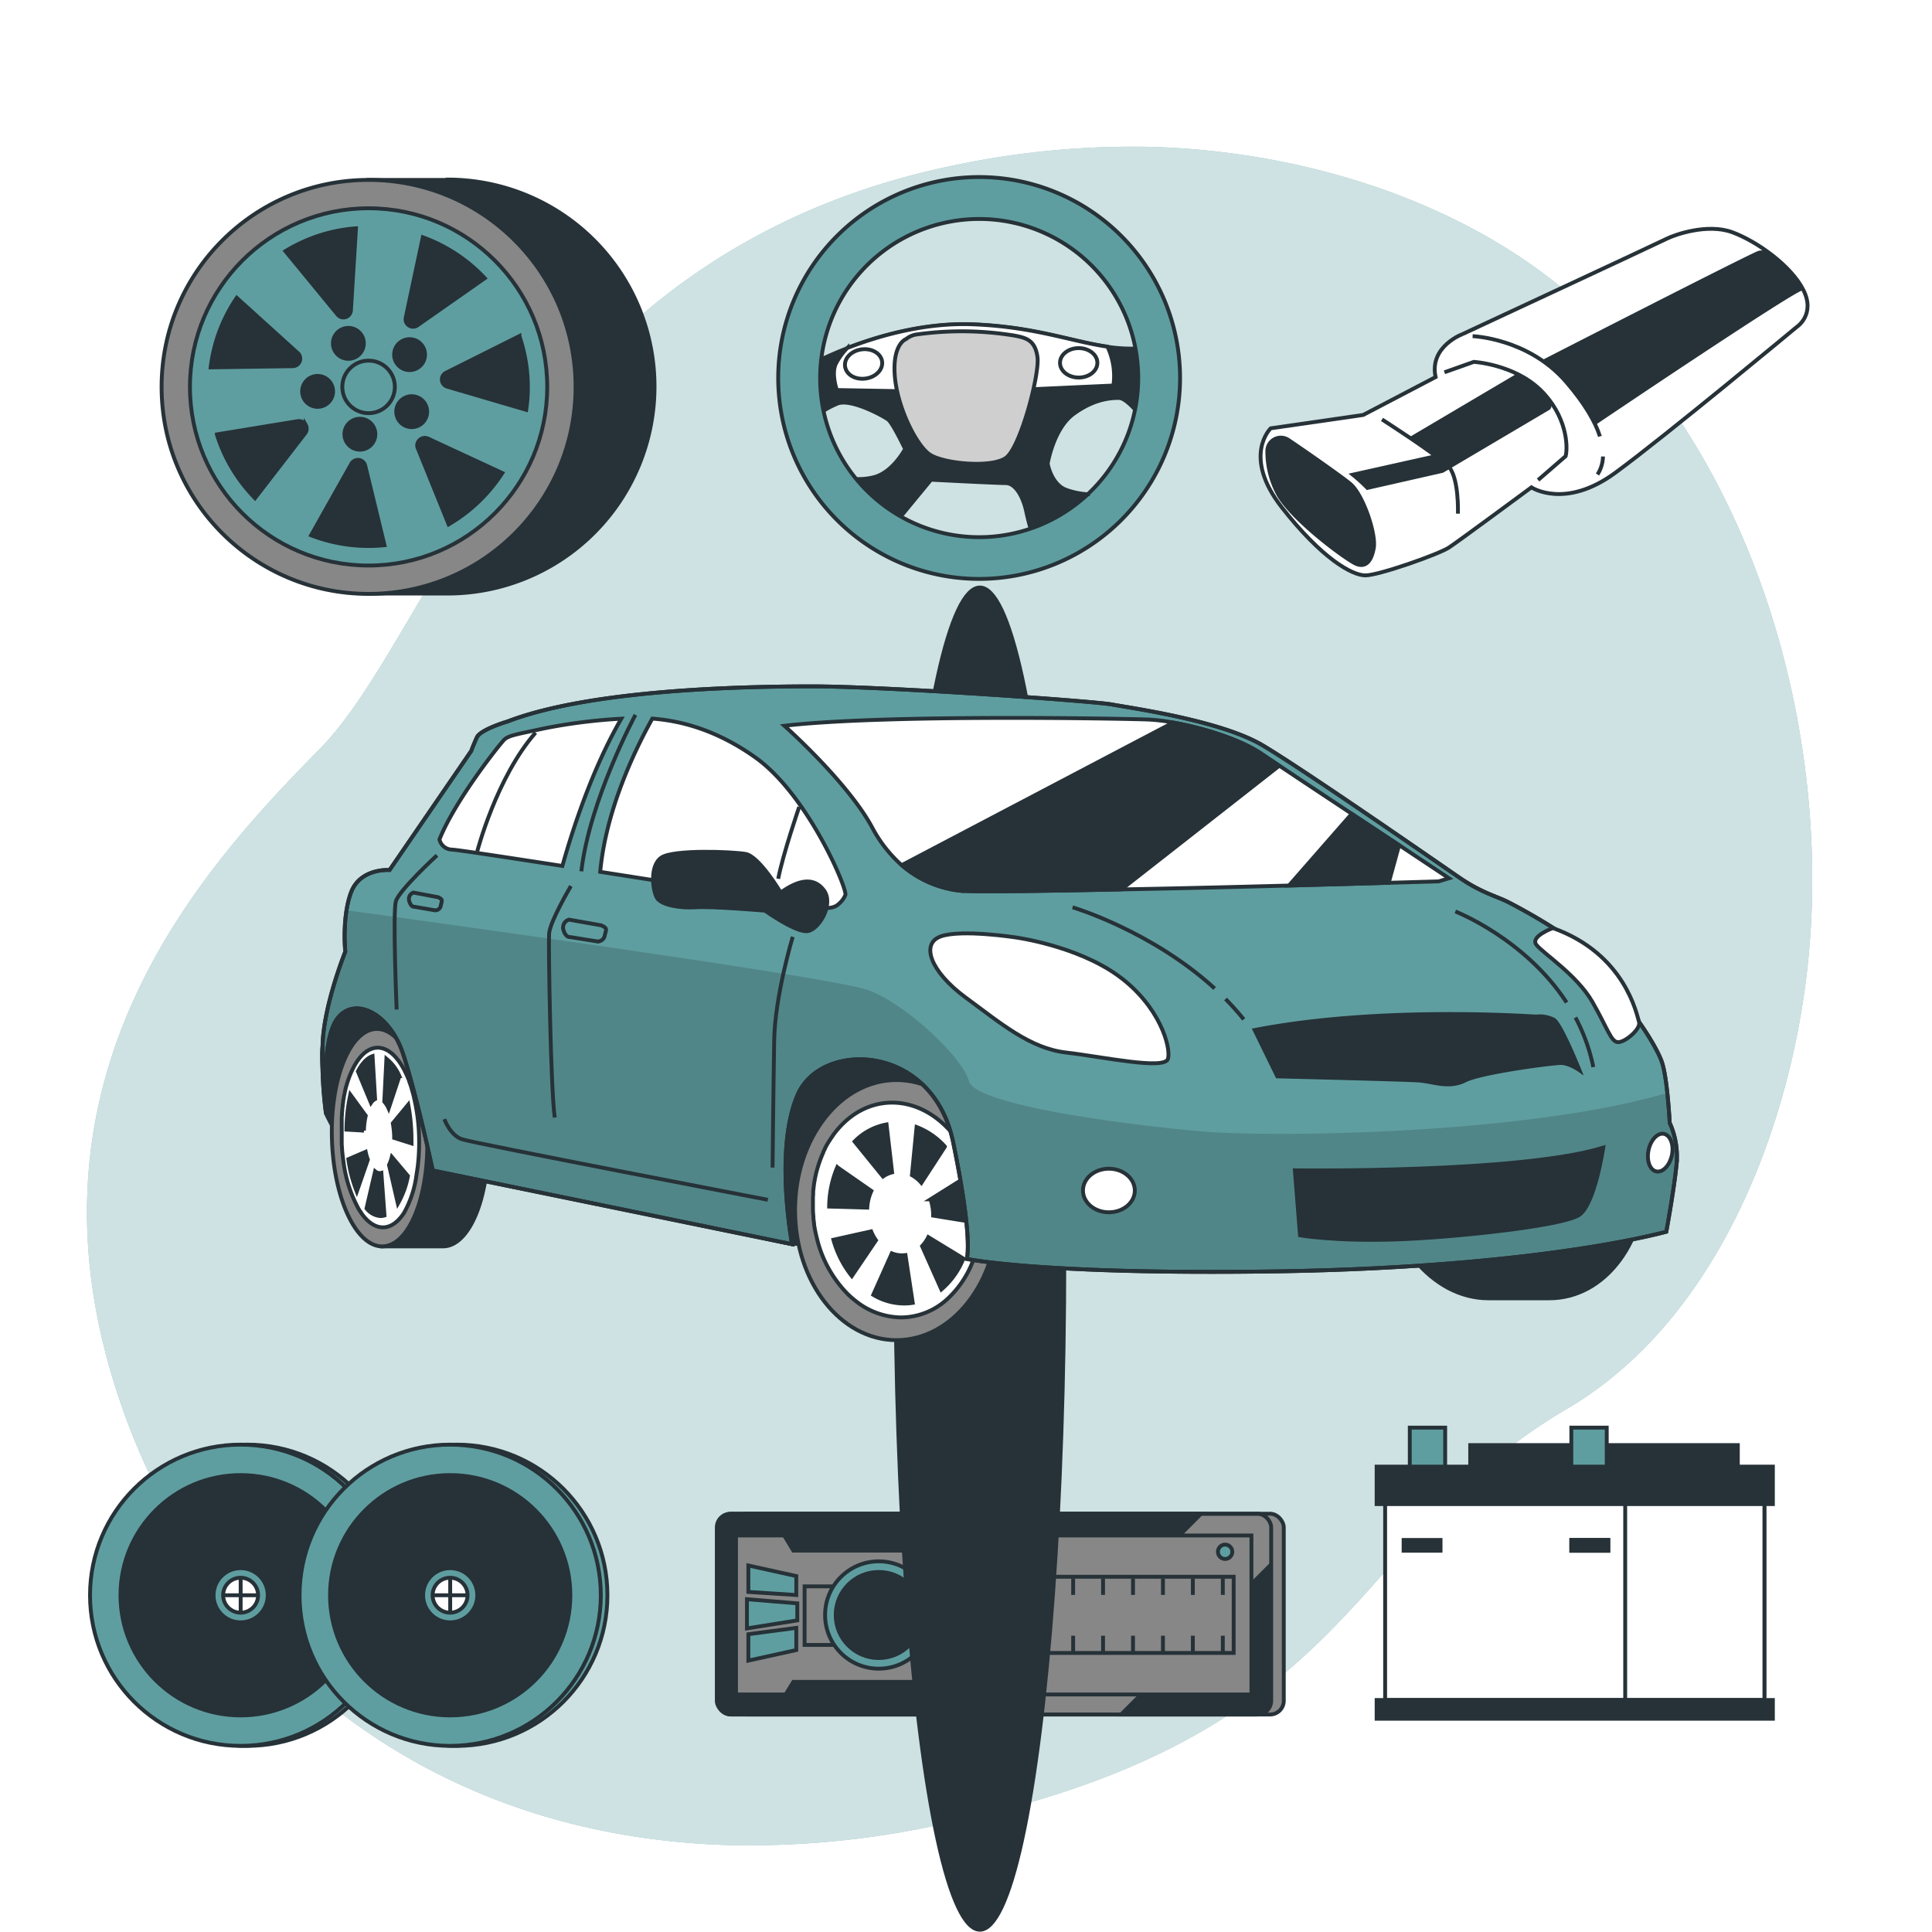 <svg class="animated" id="freepik_stories-car-accesories" xmlns="http://www.w3.org/2000/svg" viewBox="0 0 500 500" version="1.1" xmlns:xlink="http://www.w3.org/1999/xlink" ><style>svg#freepik_stories-car-accesories:not(.animated) .animable {opacity: 0;}svg#freepik_stories-car-accesories.animated #freepik--Battery--inject-2 {animation: 3s Infinite  linear floating;animation-delay: 0s;}svg#freepik_stories-car-accesories.animated #freepik--Radio--inject-2 {animation: 3s Infinite  linear floating;animation-delay: 0s;}svg#freepik_stories-car-accesories.animated #freepik--Speakers--inject-2 {animation: 3s Infinite  linear floating;animation-delay: 0s;}svg#freepik_stories-car-accesories.animated #freepik--Car--inject-2 {animation: 3s Infinite  linear floating;animation-delay: 0s;}svg#freepik_stories-car-accesories.animated #freepik--Muffler--inject-2 {animation: 3s Infinite  linear floating;animation-delay: 0s;}svg#freepik_stories-car-accesories.animated #freepik--steering-wheel--inject-2 {animation: 3s Infinite  linear floating;animation-delay: 0s;}svg#freepik_stories-car-accesories.animated #freepik--Tire--inject-2 {animation: 3s Infinite  linear floating;animation-delay: 0s;}            @keyframes floating {                0% {                    opacity: 1;                    transform: translateY(0px);                }                50% {                    transform: translateY(-10px);                }                100% {                    opacity: 1;                    transform: translateY(0px);                }            }        </style><g id="freepik--background-simple--inject-2" class="animable" style="transform-origin: 245.758px 257.766px;"><path d="M467.6,251.91c-4.93,41.8-24,90.41-62.14,112.73-57.59,33.75-52.77,85.64-165.19,108.2a231.3,231.3,0,0,1-49.85,4.71,194.65,194.65,0,0,1-24.46-2C94.51,465.12,46.43,415.46,28.79,355.5,5.58,276.66,51.93,225,82.65,193.94s53.23-128,163.57-151A223.75,223.75,0,0,1,297.45,38c39.26,1,82.08,13.86,111.71,40.76q3.33,3,6.5,6.28C456.84,127.33,474.34,194.92,467.6,251.91Z" style="fill: #5F9EA0; transform-origin: 245.758px 257.766px;" id="el65rw4lvf7tk" class="animable"></path><g id="elhp0zpfm9x5u"><path d="M467.6,251.91c-4.93,41.8-24,90.41-62.14,112.73-57.59,33.75-52.77,85.64-165.19,108.2a231.3,231.3,0,0,1-49.85,4.71,194.65,194.65,0,0,1-24.46-2C94.51,465.12,46.43,415.46,28.79,355.5,5.58,276.66,51.93,225,82.65,193.94s53.23-128,163.57-151A223.75,223.75,0,0,1,297.45,38c39.26,1,82.08,13.86,111.71,40.76q3.33,3,6.5,6.28C456.84,127.33,474.34,194.92,467.6,251.91Z" style="fill: rgb(255, 255, 255); opacity: 0.7; transform-origin: 245.758px 257.766px;" class="animable" id="elt4wlwae1bjq"></path></g></g><g id="freepik--Battery--inject-2" class="animable" style="transform-origin: 407.545px 407.14px;"><rect x="380.49" y="373.99" width="69.26" height="9.7" style="fill: rgb(38, 50, 56); stroke: rgb(38, 50, 56); stroke-miterlimit: 10; transform-origin: 415.12px 378.84px;" id="elu11w3vytdd" class="animable"></rect><rect x="364.85" y="369.47" width="9.16" height="11.95" style="fill: #5F9EA0; stroke: rgb(38, 50, 56); stroke-miterlimit: 10; transform-origin: 369.43px 375.445px;" id="elts7n6gynrb" class="animable"></rect><rect x="406.66" y="369.47" width="9.16" height="11.95" style="fill: #5F9EA0; stroke: rgb(38, 50, 56); stroke-miterlimit: 10; transform-origin: 411.24px 375.445px;" id="elonnkfwzyjgo" class="animable"></rect><rect x="358.47" y="386.59" width="98.14" height="53.37" style="fill: rgb(255, 255, 255); stroke: rgb(38, 50, 56); stroke-miterlimit: 10; transform-origin: 407.54px 413.275px;" id="elblvd90ix3gt" class="animable"></rect><rect x="420.6" y="386.59" width="36.03" height="53.37" style="fill: rgb(255, 255, 255); stroke: rgb(38, 50, 56); stroke-miterlimit: 10; transform-origin: 438.615px 413.275px;" id="elj2v8wrhhit" class="animable"></rect><rect x="356.27" y="379.56" width="102.55" height="9.7" style="fill: rgb(38, 50, 56); stroke: rgb(38, 50, 56); stroke-miterlimit: 10; transform-origin: 407.545px 384.41px;" id="el9eyuebb71ra" class="animable"></rect><rect x="356.27" y="439.96" width="102.55" height="4.85" style="fill: rgb(38, 50, 56); stroke: rgb(38, 50, 56); stroke-miterlimit: 10; transform-origin: 407.545px 442.385px;" id="elva84ggm7mga" class="animable"></rect><rect x="363.25" y="398.54" width="9.56" height="2.79" style="fill: rgb(38, 50, 56); stroke: rgb(38, 50, 56); stroke-miterlimit: 10; transform-origin: 368.03px 399.935px;" id="el2hnajspo78g" class="animable"></rect><rect x="406.66" y="398.54" width="9.56" height="2.79" style="fill: rgb(38, 50, 56); stroke: rgb(38, 50, 56); stroke-miterlimit: 10; transform-origin: 411.44px 399.935px;" id="el8ic262j5yee" class="animable"></rect><g id="elsycilrw8c"><rect x="406.66" y="398.54" width="9.56" height="2.79" style="fill: rgb(38, 50, 56); stroke: rgb(38, 50, 56); stroke-miterlimit: 10; transform-origin: 411.44px 399.935px; transform: rotate(90deg);" class="animable" id="eluv0ozkr4mao"></rect></g></g><g id="freepik--Radio--inject-2" class="animable" style="transform-origin: 258.875px 417.73px;"><rect x="189.5" y="391.75" width="142.74" height="51.96" rx="3.55" style="fill: rgb(135, 135, 135); stroke: rgb(38, 50, 56); stroke-miterlimit: 10; transform-origin: 260.87px 417.73px;" id="elb6xcincwga4" class="animable"></rect><path d="M310.84,391.76l-51.95,51.95H189.36a3.55,3.55,0,0,1-3.56-3.55V395.31a3.55,3.55,0,0,1,3.56-3.55Z" style="fill: rgb(38, 50, 56); stroke: rgb(38, 50, 56); stroke-miterlimit: 10; transform-origin: 248.32px 417.735px;" id="elkaf2357yubq" class="animable"></path><path d="M328.55,405.28v34.88a3.55,3.55,0,0,1-3.55,3.55H290.13Z" style="fill: rgb(38, 50, 56); stroke: rgb(38, 50, 56); stroke-miterlimit: 10; transform-origin: 309.34px 424.495px;" id="elmd7xv4c4fpg" class="animable"></path><polygon points="323.87 397.38 323.87 438.53 251.45 438.53 249.48 435.29 205.36 435.29 203.39 438.53 190.48 438.53 190.48 397.38 203.01 397.38 205.36 401.26 249.48 401.26 251.83 397.38 323.87 397.38" style="fill: rgb(135, 135, 135); stroke: rgb(38, 50, 56); stroke-miterlimit: 10; transform-origin: 257.175px 417.955px;" id="elltmrhw4wdsl" class="animable"></polygon><rect x="208.23" y="410.55" width="39.25" height="15.16" style="fill: rgb(135, 135, 135); stroke: rgb(38, 50, 56); stroke-miterlimit: 10; transform-origin: 227.855px 418.13px;" id="elcofj1vle78d" class="animable"></rect><polygon points="249.48 435.29 251.45 438.53 203.39 438.53 205.36 435.29 249.48 435.29" style="fill: rgb(38, 50, 56); stroke: rgb(38, 50, 56); stroke-miterlimit: 10; transform-origin: 227.42px 436.91px;" id="eli0j1tof2nqi" class="animable"></polygon><polygon points="205.36 401.26 203.01 397.38 251.83 397.38 249.48 401.26 205.36 401.26" style="fill: rgb(38, 50, 56); stroke: rgb(38, 50, 56); stroke-miterlimit: 10; transform-origin: 227.42px 399.32px;" id="elrdrujvwpovm" class="animable"></polygon><circle cx="227.42" cy="417.96" r="13.89" style="fill: #5F9EA0; stroke: rgb(38, 50, 56); stroke-miterlimit: 10; transform-origin: 227.42px 417.96px;" id="eln31vcoob9dk" class="animable"></circle><g id="elrdnsp38vf37"><circle cx="227.42" cy="417.96" r="11.14" style="fill: rgb(38, 50, 56); stroke: rgb(38, 50, 56); stroke-miterlimit: 10; transform-origin: 227.42px 417.96px; transform: rotate(-13.22deg);" class="animable" id="elynwoh9apol"></circle></g><path d="M249.48,435.29H205.36l-2,3.24h48.06ZM203,397.38l2.35,3.88h44.12l2.35-3.88Z" style="fill: rgb(38, 50, 56); stroke: rgb(38, 50, 56); stroke-miterlimit: 10; transform-origin: 227.41px 417.955px;" id="elkqvliuvwtd" class="animable"></path><rect x="249.8" y="408.06" width="69.47" height="19.72" style="fill: rgb(135, 135, 135); stroke: rgb(38, 50, 56); stroke-miterlimit: 10; transform-origin: 284.535px 417.92px;" id="elde2f28ng6xd" class="animable"></rect><line x1="254.49" y1="408.53" x2="254.49" y2="412.76" style="fill: rgb(135, 135, 135); stroke: rgb(38, 50, 56); stroke-miterlimit: 10; transform-origin: 254.49px 410.645px;" id="el716lomwywwq" class="animable"></line><line x1="262.24" y1="408.53" x2="262.24" y2="412.76" style="fill: rgb(135, 135, 135); stroke: rgb(38, 50, 56); stroke-miterlimit: 10; transform-origin: 262.24px 410.645px;" id="elsbas2fbrsqk" class="animable"></line><line x1="269.98" y1="408.53" x2="269.98" y2="412.76" style="fill: rgb(135, 135, 135); stroke: rgb(38, 50, 56); stroke-miterlimit: 10; transform-origin: 269.98px 410.645px;" id="eloqinyn6mwqs" class="animable"></line><line x1="277.73" y1="408.53" x2="277.73" y2="412.76" style="fill: rgb(135, 135, 135); stroke: rgb(38, 50, 56); stroke-miterlimit: 10; transform-origin: 277.73px 410.645px;" id="elud0gmjuz289" class="animable"></line><line x1="285.47" y1="408.53" x2="285.47" y2="412.76" style="fill: rgb(135, 135, 135); stroke: rgb(38, 50, 56); stroke-miterlimit: 10; transform-origin: 285.47px 410.645px;" id="elmok55osmbe" class="animable"></line><line x1="293.22" y1="408.53" x2="293.22" y2="412.76" style="fill: rgb(135, 135, 135); stroke: rgb(38, 50, 56); stroke-miterlimit: 10; transform-origin: 293.22px 410.645px;" id="elindr610xj5" class="animable"></line><line x1="300.97" y1="408.53" x2="300.97" y2="412.76" style="fill: rgb(135, 135, 135); stroke: rgb(38, 50, 56); stroke-miterlimit: 10; transform-origin: 300.97px 410.645px;" id="eltd5mgsufbb" class="animable"></line><line x1="308.71" y1="408.53" x2="308.71" y2="412.76" style="fill: rgb(135, 135, 135); stroke: rgb(38, 50, 56); stroke-miterlimit: 10; transform-origin: 308.71px 410.645px;" id="elytzvxii0stn" class="animable"></line><line x1="316.46" y1="408.53" x2="316.46" y2="412.76" style="fill: rgb(135, 135, 135); stroke: rgb(38, 50, 56); stroke-miterlimit: 10; transform-origin: 316.46px 410.645px;" id="elf1509bkvupv" class="animable"></line><line x1="254.49" y1="423.32" x2="254.49" y2="427.54" style="fill: rgb(135, 135, 135); stroke: rgb(38, 50, 56); stroke-miterlimit: 10; transform-origin: 254.49px 425.43px;" id="eln6mugcgpbdm" class="animable"></line><line x1="262.24" y1="423.32" x2="262.24" y2="427.54" style="fill: rgb(135, 135, 135); stroke: rgb(38, 50, 56); stroke-miterlimit: 10; transform-origin: 262.24px 425.43px;" id="elaeclaxp6oaq" class="animable"></line><line x1="269.98" y1="423.32" x2="269.98" y2="427.54" style="fill: rgb(135, 135, 135); stroke: rgb(38, 50, 56); stroke-miterlimit: 10; transform-origin: 269.98px 425.43px;" id="elirdr3u3dw4h" class="animable"></line><line x1="277.73" y1="423.32" x2="277.73" y2="427.54" style="fill: rgb(135, 135, 135); stroke: rgb(38, 50, 56); stroke-miterlimit: 10; transform-origin: 277.73px 425.43px;" id="elvm6h578g9pg" class="animable"></line><line x1="285.47" y1="423.32" x2="285.47" y2="427.54" style="fill: rgb(135, 135, 135); stroke: rgb(38, 50, 56); stroke-miterlimit: 10; transform-origin: 285.47px 425.43px;" id="elfi9jn390s" class="animable"></line><line x1="293.22" y1="423.32" x2="293.22" y2="427.54" style="fill: rgb(135, 135, 135); stroke: rgb(38, 50, 56); stroke-miterlimit: 10; transform-origin: 293.22px 425.43px;" id="elrc4gs5pxbm" class="animable"></line><line x1="300.97" y1="423.32" x2="300.97" y2="427.54" style="fill: rgb(135, 135, 135); stroke: rgb(38, 50, 56); stroke-miterlimit: 10; transform-origin: 300.97px 425.43px;" id="eljqxb7dm77b" class="animable"></line><line x1="308.71" y1="423.32" x2="308.71" y2="427.54" style="fill: rgb(135, 135, 135); stroke: rgb(38, 50, 56); stroke-miterlimit: 10; transform-origin: 308.71px 425.43px;" id="elzu2yoru1vx" class="animable"></line><line x1="316.46" y1="423.32" x2="316.46" y2="427.54" style="fill: rgb(135, 135, 135); stroke: rgb(38, 50, 56); stroke-miterlimit: 10; transform-origin: 316.46px 425.43px;" id="el00r36tia6oof" class="animable"></line><polygon points="193.68 405.15 193.68 411.99 206.08 412.79 206.08 407.89 193.68 405.15" style="fill: #5F9EA0; stroke: rgb(38, 50, 56); stroke-miterlimit: 10; transform-origin: 199.88px 408.97px;" id="elwqvj7p1ehm" class="animable"></polygon><polygon points="193.68 429.76 193.68 422.93 206.08 421.29 206.08 427.03 193.68 429.76" style="fill: #5F9EA0; stroke: rgb(38, 50, 56); stroke-miterlimit: 10; transform-origin: 199.88px 425.525px;" id="elt85plmlpgva" class="animable"></polygon><polygon points="206.34 419.35 193.31 421.43 193.31 413.87 206.34 414.95 206.34 419.35" style="fill: #5F9EA0; stroke: rgb(38, 50, 56); stroke-miterlimit: 10; transform-origin: 199.825px 417.65px;" id="el8o6axp32c3c" class="animable"></polygon><circle cx="317.06" cy="401.6" r="1.86" style="fill: #5F9EA0; stroke: rgb(38, 50, 56); stroke-miterlimit: 10; transform-origin: 317.06px 401.6px;" id="el3sihq6y99av" class="animable"></circle><rect x="185.51" y="391.75" width="143.47" height="51.96" rx="3.55" style="fill: none; stroke: rgb(38, 50, 56); stroke-miterlimit: 10; transform-origin: 257.245px 417.73px;" id="elfk815gqnnfm" class="animable"></rect></g><g id="freepik--Speakers--inject-2" class="animable" style="transform-origin: 91.896px 412.85px;"><circle cx="63.99" cy="412.85" r="38.98" style="fill: #5F9EA0; stroke: rgb(38, 50, 56); stroke-miterlimit: 10; transform-origin: 63.99px 412.85px;" id="elsi0p3znhyol" class="animable"></circle><circle cx="62.28" cy="412.85" r="38.98" style="fill: #5F9EA0; stroke: rgb(38, 50, 56); stroke-miterlimit: 10; transform-origin: 62.28px 412.85px;" id="elsc3wenba8o" class="animable"></circle><g id="eleqoisnq7vni"><circle cx="62.28" cy="412.85" r="31.1" style="fill: rgb(38, 50, 56); stroke: rgb(38, 50, 56); stroke-miterlimit: 10; transform-origin: 62.28px 412.85px; transform: rotate(-16deg);" class="animable" id="elt94artrh25"></circle></g><circle cx="62.28" cy="412.85" r="7.01" style="fill: #5F9EA0; stroke: rgb(38, 50, 56); stroke-miterlimit: 10; transform-origin: 62.28px 412.85px;" id="el3v8worin7n" class="animable"></circle><path d="M66.79,412.85a4.52,4.52,0,1,0-4.51,4.51A4.51,4.51,0,0,0,66.79,412.85Z" style="fill: rgb(255, 255, 255); stroke: rgb(38, 50, 56); stroke-miterlimit: 10; transform-origin: 62.27px 412.84px;" id="elgw0wkr1jfon" class="animable"></path><line x1="62.28" y1="408.33" x2="62.28" y2="417.36" style="fill: none; stroke: rgb(38, 50, 56); stroke-miterlimit: 10; transform-origin: 62.28px 412.845px;" id="el5qrw3v4z7ts" class="animable"></line><line x1="57.76" y1="412.85" x2="66.79" y2="412.85" style="fill: none; stroke: rgb(38, 50, 56); stroke-miterlimit: 10; transform-origin: 62.275px 412.85px;" id="elzs8qzxbzpbc" class="animable"></line><circle cx="118.22" cy="412.85" r="38.98" style="fill: #5F9EA0; stroke: rgb(38, 50, 56); stroke-miterlimit: 10; transform-origin: 118.22px 412.85px;" id="elslzarwk6vng" class="animable"></circle><circle cx="116.51" cy="412.85" r="38.98" style="fill: #5F9EA0; stroke: rgb(38, 50, 56); stroke-miterlimit: 10; transform-origin: 116.51px 412.85px;" id="elt1cy10mk078" class="animable"></circle><g id="elw868mswht5i"><circle cx="116.51" cy="412.85" r="31.1" style="fill: rgb(38, 50, 56); stroke: rgb(38, 50, 56); stroke-miterlimit: 10; transform-origin: 116.51px 412.85px; transform: rotate(-45deg);" class="animable" id="elssiyi4duo5"></circle></g><circle cx="116.51" cy="412.85" r="7.01" style="fill: #5F9EA0; stroke: rgb(38, 50, 56); stroke-miterlimit: 10; transform-origin: 116.51px 412.85px;" id="elbxk1lf4s5z8" class="animable"></circle><path d="M121,412.85a4.52,4.52,0,1,0-4.52,4.51A4.52,4.52,0,0,0,121,412.85Z" style="fill: rgb(255, 255, 255); stroke: rgb(38, 50, 56); stroke-miterlimit: 10; transform-origin: 116.48px 412.84px;" id="elan548u0ajfe" class="animable"></path><line x1="116.51" y1="408.33" x2="116.51" y2="417.36" style="fill: none; stroke: rgb(38, 50, 56); stroke-miterlimit: 10; transform-origin: 116.51px 412.845px;" id="eloz632sj7y4a" class="animable"></line><line x1="112" y1="412.85" x2="121.03" y2="412.85" style="fill: none; stroke: rgb(38, 50, 56); stroke-miterlimit: 10; transform-origin: 116.515px 412.85px;" id="el25ur2h000d3" class="animable"></line></g><g id="freepik--Car--inject-2" class="animable" style="transform-origin: 256.645px 265.403px;"><g id="elbozb04stjk5"><ellipse cx="253.59" cy="325.73" rx="21.85" ry="173.68" style="fill: rgb(38, 50, 56); stroke: rgb(38, 50, 56); stroke-miterlimit: 10; transform-origin: 253.59px 325.73px; transform: rotate(-88.15deg);" class="animable" id="elfeavj0asdeg"></ellipse></g><path d="M84.39,288.25s2.11,4.57,3.62,6.13,28.74,8.3,28.74,8.3L205,322l10.69-1.15,37.37,1.2s7.46-18.24-.68-36.21-48.86-25-60.37-21.34-38.47,15.44-57.84,9-34.82-19.09-41.28-17.41-9.54,12.08-9.54,16.57S84.39,288.25,84.39,288.25Z" style="fill: rgb(38, 50, 56); stroke: rgb(38, 50, 56); stroke-miterlimit: 10; transform-origin: 169.766px 288.994px;" id="elcuegwtft3h" class="animable"></path><path d="M274.09,313.24c-.77-18.55-13.18-33.61-27.71-33.65H230.62l.28,6.64c-6.16,6.11-9.9,15.87-9.45,26.87s5,20.79,11.68,26.93l.28,6.73h15.75C263.7,346.79,274.86,331.79,274.09,313.24Z" style="fill: rgb(38, 50, 56); stroke: rgb(38, 50, 56); stroke-miterlimit: 10; transform-origin: 247.771px 313.175px;" id="elgy5hrk9gckj" class="animable"></path><g id="elm4moelhm98"><ellipse cx="232.01" cy="313.17" rx="26.25" ry="33.66" style="fill: rgb(135, 135, 135); stroke: rgb(38, 50, 56); stroke-miterlimit: 10; transform-origin: 232.01px 313.17px; transform: rotate(-6.32deg);" class="animable" id="elplvl5icxixn"></ellipse></g><path d="M252.38,324.6h0c.25-.83.48-1.68.67-2.55h0q.28-1.32.48-2.67h0a35.59,35.59,0,0,0,.28-6.15A35,35,0,0,0,251,300.7l-.05-.1c-.36-.83-.76-1.64-1.19-2.42l-.08-.15c-.43-.77-.88-1.52-1.36-2.24l-.08-.12c-4.26-6.27-10.51-10.3-17.34-10.31-5.85,0-11,2.91-14.74,7.68h0c-.25.31-.49.64-.72,1h0c-.23.33-.46.67-.68,1h0c-.22.34-.43.69-.63,1v0c-.2.35-.39.7-.57,1.06l0,.06c-.18.35-.35.7-.52,1.07l0,.08c-.16.35-.31.71-.46,1.07,0,0,0,.08-.05.13-.14.35-.27.7-.4,1.06l-.06.17c-.12.34-.23.69-.34,1.05,0,.07-.05.14-.07.21-.1.34-.19.69-.29,1a2.68,2.68,0,0,1-.07.27c-.08.33-.16.67-.23,1,0,.1-.05.21-.07.31-.07.33-.13.66-.19,1l-.06.37c-.06.31-.1.64-.14,1l-.06.41c0,.31-.07.63-.1.95,0,.15,0,.3,0,.45,0,.31,0,.63-.06.94l0,.48c0,.33,0,.67,0,1,0,.15,0,.29,0,.43,0,.48,0,1,0,1.46s.06,1.17.12,1.75c0,.14,0,.28,0,.42.05.5.11,1,.18,1.49l0,.23c.19,1.22.44,2.41.74,3.58h0A30.73,30.73,0,0,0,219.49,335l.14.13c.46.44.93.85,1.42,1.25l.1.07a19.23,19.23,0,0,0,12,4.5,17.8,17.8,0,0,0,11.72-4.49h0A25.72,25.72,0,0,0,252.38,324.6Z" style="fill: rgb(255, 255, 255); stroke: rgb(38, 50, 56); stroke-miterlimit: 10; transform-origin: 232.115px 313.155px;" id="elzgr332rnbm" class="animable"></path><path d="M251.32,314.07a29.41,29.41,0,0,0-1.84-9.12l-8.66,5.43a13.33,13.33,0,0,1,.67,3.67c0,.19,0,.37,0,.55l9.84,1.6C251.35,315.5,251.35,314.79,251.32,314.07Z" style="fill: rgb(38, 50, 56); stroke: rgb(38, 50, 56); stroke-miterlimit: 10; transform-origin: 246.082px 310.575px;" id="elomfzwh8ere" class="animable"></path><path d="M236,304.12a9.05,9.05,0,0,1,2.45,2l6.1-9.38a18.85,18.85,0,0,0-7.34-5.07Z" style="fill: rgb(38, 50, 56); stroke: rgb(38, 50, 56); stroke-miterlimit: 10; transform-origin: 240.275px 298.895px;" id="elxyhnvjfdpf" class="animable"></path><path d="M240.25,320.16a9.64,9.64,0,0,1-1.62,2.34l5,11.21a20.64,20.64,0,0,0,5.7-8Z" style="fill: rgb(38, 50, 56); stroke: rgb(38, 50, 56); stroke-miterlimit: 10; transform-origin: 243.98px 326.935px;" id="el2f6730u4ri2" class="animable"></path><path d="M225.52,308.22l-8.83-6.14a26.79,26.79,0,0,0-2.11,10.18l9.87.28A12.15,12.15,0,0,1,225.52,308.22Z" style="fill: rgb(38, 50, 56); stroke: rgb(38, 50, 56); stroke-miterlimit: 10; transform-origin: 220.05px 307.31px;" id="el7y0qgb7mi9g" class="animable"></path><path d="M228.52,304.48a7.22,7.22,0,0,1,2.36-1.08L229.44,291a15.49,15.49,0,0,0-8.28,4.43Z" style="fill: rgb(38, 50, 56); stroke: rgb(38, 50, 56); stroke-miterlimit: 10; transform-origin: 226.02px 297.74px;" id="el8gl8fzwj74q" class="animable"></path><path d="M234.34,324.81a7.3,7.3,0,0,1-.94.06,7,7,0,0,1-2.6-.51L226,335.09a15.5,15.5,0,0,0,7.95,2.26,14.19,14.19,0,0,0,2.27-.17Z" style="fill: rgb(38, 50, 56); stroke: rgb(38, 50, 56); stroke-miterlimit: 10; transform-origin: 231.11px 330.855px;" id="elb8pug31s2gh" class="animable"></path><path d="M225.45,318.67l-9.77,2.18a26.45,26.45,0,0,0,4.77,9.39l6.26-9.25A11.73,11.73,0,0,1,225.45,318.67Z" style="fill: rgb(38, 50, 56); stroke: rgb(38, 50, 56); stroke-miterlimit: 10; transform-origin: 221.195px 324.455px;" id="el5v8sga2uhqk" class="animable"></path><path d="M126.3,294.49c-.36-15.54-6.18-28.17-13-28.2H97.58l1.31,56.28h15.72C121.43,322.6,126.66,310,126.3,294.49Z" style="fill: rgb(38, 50, 56); stroke: rgb(38, 50, 56); stroke-miterlimit: 10; transform-origin: 111.949px 294.43px;" id="elrbdpkb5z8qg" class="animable"></path><path d="M110.58,294.49c.36,15.54-4.87,28.11-11.69,28.08s-12.64-12.65-13-28.2,4.87-28.11,11.69-28.08S110.22,279,110.58,294.49Z" style="fill: rgb(135, 135, 135); stroke: rgb(38, 50, 56); stroke-miterlimit: 10; transform-origin: 98.235px 294.43px;" id="elwr3l4jf09h" class="animable"></path><path d="M107.79,304h0c.12-.7.23-1.41.32-2.14h0c.09-.73.16-1.48.22-2.24h0c.12-1.66.17-3.38.13-5.15a49,49,0,0,0-1.34-10.5l0-.08c-.17-.7-.36-1.38-.56-2l0-.13c-.21-.64-.42-1.27-.65-1.87l0-.1c-2-5.26-4.93-8.63-8.14-8.65-2.74,0-5.17,2.44-6.91,6.44h0c-.12.27-.23.54-.34.81h0c-.11.28-.22.56-.32.85h0c-.1.29-.2.58-.29.87v0c-.09.29-.18.58-.27.89v0q-.14.44-.24.9l0,.07c-.08.29-.15.59-.22.9a.36.36,0,0,1,0,.1c-.07.29-.13.59-.19.89a.78.78,0,0,0,0,.14c-.06.29-.11.59-.17.88l0,.18c0,.29-.09.58-.13.87l0,.22c0,.28-.08.56-.11.84a2.51,2.51,0,0,0,0,.27c0,.27-.06.55-.08.82,0,.11,0,.21,0,.31l-.06.81,0,.34c0,.27,0,.53,0,.8s0,.25,0,.37c0,.27,0,.53,0,.8s0,.26,0,.39c0,.28,0,.56,0,.85,0,.12,0,.24,0,.36,0,.4,0,.81,0,1.21s0,1,0,1.48c0,.11,0,.23,0,.35l.09,1.24c0,.07,0,.13,0,.2.09,1,.21,2,.35,3h0a34.48,34.48,0,0,0,3.83,12.1l.06.12c.22.36.44.71.67,1l0,.06c1.65,2.37,3.59,3.76,5.64,3.77s3.94-1.38,5.49-3.76h0A27.18,27.18,0,0,0,107.79,304Z" style="fill: rgb(255, 255, 255); stroke: rgb(38, 50, 56); stroke-miterlimit: 10; transform-origin: 98.457px 294.39px;" id="elg3tazzjjxlm" class="animable"></path><path d="M425.85,302.49c-.77-18.55-13.18-33.61-27.71-33.65H382.38c-14.54,0-25.7,15-24.93,33.52S370.63,336,385.17,336h15.75C415.46,336.05,426.62,321,425.85,302.49Z" style="fill: rgb(38, 50, 56); stroke: rgb(38, 50, 56); stroke-miterlimit: 10; transform-origin: 391.65px 302.42px;" id="el0sxct2pcgwg" class="animable"></path><path d="M131.34,186.72s-7,2.06-7.93,4.11-1.46,3.52-1.46,3.52l-21.13,30.81s-7.63-.58-10,5.87-1.46,15.26-1.46,15.26-5.58,13.79-5.87,24.06a108.92,108.92,0,0,0,.88,17.9s-1.47-18.78,2.93-24.65,13.5-1.46,17,9.1S112,302.92,112,302.92L205,322s-4.7-24.65,1.47-38.74,34.91-13.2,40.2,12.33,3.52,30.22,3.52,30.22,19.66,4.11,79.52,3.23,92.72-7.92,101.53-10.27c0,0,2-10.86,2.64-17.31a21,21,0,0,0-1.76-10.86s-.59-11.74-2.06-15.85-5.87-10.27-5.87-10.27-4.4-10.27-11.73-16.72-19.37-12.91-22.31-14.38-6.74-2.35-12.32-6.16-40.2-27.88-51.06-34.33-34.33-9.69-39-10.57-58.69-4.69-77.47-4.69S152.76,178.51,131.34,186.72Z" style="fill: #5F9EA0; stroke: rgb(38, 50, 56); stroke-miterlimit: 10; transform-origin: 258.712px 253.397px;" id="elpos54pr8vn" class="animable"></path><g id="elgqo9wdirjna"><path d="M433.87,301.46a21,21,0,0,0-1.76-10.86s-.19-3.76-.62-7.76c-36.72,10.83-102.41,11.56-120.73,9.94-21.05-1.85-58.39-6.94-60-13s-16.09-19.81-26-23.53c-8.49-3.18-107-16.82-135-20.66a47.24,47.24,0,0,0-.33,10.69s-5.58,13.79-5.87,24.06a108.92,108.92,0,0,0,.88,17.9s-1.47-18.78,2.93-24.65,13.5-1.46,17,9.1S112,302.92,112,302.92L205,322s-4.7-24.65,1.47-38.74,34.91-13.2,40.2,12.33,3.52,30.22,3.52,30.22,19.66,4.11,79.52,3.23,92.72-7.92,101.53-10.27C431.23,318.77,433.28,307.91,433.87,301.46Z" style="opacity: 0.15; transform-origin: 258.742px 282.377px;" class="animable" id="el5ujuyj2cken"></path></g><path d="M195.6,196.11c-11.81-8.46-22-9.75-26.78-10.14-4.55,8.17-12,23.63-13.49,39.66,25,3.9,52.89,8.34,52.89,8.34s6.45,2.34,8.8,0a6.06,6.06,0,0,0,1.76-2.35C219.37,230.15,209.1,205.8,195.6,196.11Z" style="fill: rgb(255, 255, 255); stroke: rgb(38, 50, 56); stroke-miterlimit: 10; transform-origin: 187.067px 210.49px;" id="el47a3wiyekob" class="animable"></path><path d="M160.79,186a140.87,140.87,0,0,0-20.06,2.53c-6.75,1.47-9.1,1.76-10.27,2.94S117.84,207,113.73,217.24a3.4,3.4,0,0,0,3.23,2.64c1,0,13.28,1.86,28.58,4.23C148.1,215,153.24,199,160.79,186Z" style="fill: rgb(255, 255, 255); stroke: rgb(38, 50, 56); stroke-miterlimit: 10; transform-origin: 137.26px 205.055px;" id="eld708z2nfzu6" class="animable"></path><path d="M123.51,220.34s5-19.27,15.1-30.73" style="fill: none; stroke: rgb(38, 50, 56); stroke-miterlimit: 10; transform-origin: 131.06px 204.975px;" id="elb8acdcfn9ze" class="animable"></path><path d="M155.6,239.48,147.25,238a2.14,2.14,0,0,0-1.43,2.69c.62,2.05,1.73,1.82,1.73,1.82l6.95,1.12a1.85,1.85,0,0,0,2-1.47C156.86,240.48,157.33,240.27,155.6,239.48Z" style="fill: none; stroke: rgb(38, 50, 56); stroke-miterlimit: 10; transform-origin: 151.282px 240.82px;" id="el08g8d99ynzme" class="animable"></path><path d="M113.39,232.2,107,231a1.74,1.74,0,0,0-1.09,2.19c.47,1.66,1.32,1.48,1.32,1.48l5.31.91a1.41,1.41,0,0,0,1.53-1.2C114.36,233,114.72,232.85,113.39,232.2Z" style="fill: none; stroke: rgb(38, 50, 56); stroke-miterlimit: 10; transform-origin: 110.083px 233.293px;" id="el3e1o2dp65tg" class="animable"></path><path d="M164.45,185s-11.9,22.13-14,40.5" style="fill: none; stroke: rgb(38, 50, 56); stroke-miterlimit: 10; transform-origin: 157.45px 205.25px;" id="ely4mii09y8u" class="animable"></path><path d="M147.75,229.3s-5.43,9.18-5.64,12.31.42,40.71,1.46,47.6" style="fill: none; stroke: rgb(38, 50, 56); stroke-miterlimit: 10; transform-origin: 144.91px 259.255px;" id="eljonx5fpbvf" class="animable"></path><path d="M206.83,208.84s-4.18,12.11-5.43,18.58" style="fill: none; stroke: rgb(38, 50, 56); stroke-miterlimit: 10; transform-origin: 204.115px 218.13px;" id="elpr5rtfzf07" class="animable"></path><path d="M205.16,242.45s-4.6,15.24-4.8,26.72-.42,33-.42,33" style="fill: none; stroke: rgb(38, 50, 56); stroke-miterlimit: 10; transform-origin: 202.55px 272.31px;" id="eli65mchnoy6f" class="animable"></path><path d="M113.09,221.36s-9.81,9-10.64,11.9.2,28,.2,28" style="fill: none; stroke: rgb(38, 50, 56); stroke-miterlimit: 10; transform-origin: 107.608px 241.31px;" id="elwjwc5s52mb" class="animable"></path><path d="M115,289.63s1.46,4.18,4.59,5.22,79.13,15.66,79.13,15.66" style="fill: none; stroke: rgb(38, 50, 56); stroke-miterlimit: 10; transform-origin: 156.86px 300.07px;" id="elt91d74hh8ld" class="animable"></path><path d="M335.11,302.88s58.19.8,79.81-5.87c0,0-2.13,14.41-6.14,17.35s-33.1,5.93-47.24,6.4c-16,.54-25.1-1.06-25.1-1.06Z" style="fill: rgb(38, 50, 56); stroke: rgb(38, 50, 56); stroke-miterlimit: 10; transform-origin: 375.015px 308.941px;" id="eltgmsjd9ywda" class="animable"></path><path d="M324.7,266.57l5.87,12s32.83.8,36.57,1.06,7.74,2.14,12,0,22.69-4.53,24.83-4.53,4.8,1.87,4.8,1.87-4.8-12-6.67-13.08a8,8,0,0,0-4.54-.81C396.77,263.1,357.8,260.17,324.7,266.57Z" style="fill: rgb(38, 50, 56); stroke: rgb(38, 50, 56); stroke-miterlimit: 10; transform-origin: 366.735px 271.535px;" id="ela0v3xv466v" class="animable"></path><path d="M262.82,242.6s-14-2.15-19.33-.27-2.69,9.13,6.44,15.84,16.65,13.15,26,14.23S301.48,277,302.28,274s-2.15-13.69-12.89-21.48S262.82,242.6,262.82,242.6Z" style="fill: rgb(255, 255, 255); stroke: rgb(38, 50, 56); stroke-miterlimit: 10; transform-origin: 271.581px 258.371px;" id="el9ayysx6egrb" class="animable"></path><path d="M375,227.29l-2.68.81-13,.37c-6.83.2-15.85.45-25.82.71-13.76.37-29.32.75-43.37,1-21.48.45-39.46.68-42.16.28a27.69,27.69,0,0,1-14.65-6.58,34.88,34.88,0,0,1-7.63-9.79C219.32,202.32,203,187.83,203,187.83c25.77-3,87.25-1.88,94.23-1.61a46.84,46.84,0,0,1,6.45.78c7.45,1.32,17.17,4.25,22.81,8.08,1,.68,2.61,1.75,4.63,3.1,4.72,3.15,11.72,7.79,18.75,12.45l12.26,8.11Z" style="fill: rgb(255, 255, 255); stroke: rgb(38, 50, 56); stroke-miterlimit: 10; transform-origin: 289px 208.229px;" id="eleytcad8q5nr" class="animable"></path><path d="M326.44,195.08c1,.68,2.61,1.75,4.63,3.1l-40.86,32c-21.48.45-39.46.68-42.16.28a27.69,27.69,0,0,1-14.65-6.58L303.63,187C311.08,188.32,320.8,191.25,326.44,195.08Z" style="fill: rgb(38, 50, 56); stroke: rgb(38, 50, 56); stroke-miterlimit: 10; transform-origin: 282.235px 208.833px;" id="elxn6wsf8j27" class="animable"></path><path d="M362.08,218.74l-2.68,9.73c-6.83.2-15.85.45-25.82.71l16.24-18.55Z" style="fill: rgb(38, 50, 56); stroke: rgb(38, 50, 56); stroke-miterlimit: 10; transform-origin: 347.83px 219.905px;" id="el6821fwxwul3" class="animable"></path><path d="M317.17,258.54c1.63,1.66,3.21,3.41,4.71,5.27" style="fill: none; stroke: rgb(38, 50, 56); stroke-miterlimit: 10; transform-origin: 319.525px 261.175px;" id="el9gcs7g6ag9m" class="animable"></path><path d="M277.58,234.81s20.32,6,36.77,21" style="fill: none; stroke: rgb(38, 50, 56); stroke-miterlimit: 10; transform-origin: 295.965px 245.31px;" id="elibn2ln35eml" class="animable"></path><path d="M407.73,263.33a47.68,47.68,0,0,1,4.62,12.83" style="fill: none; stroke: rgb(38, 50, 56); stroke-miterlimit: 10; transform-origin: 410.04px 269.745px;" id="elj9blb0f803" class="animable"></path><path d="M376.65,235.89s18,7,28.79,23.56" style="fill: none; stroke: rgb(38, 50, 56); stroke-miterlimit: 10; transform-origin: 391.045px 247.67px;" id="elm997c1k8wgc" class="animable"></path><path d="M293.69,308.1c0,3.12-3,5.64-6.71,5.64s-6.71-2.52-6.71-5.64,3-5.64,6.71-5.64S293.69,305,293.69,308.1Z" style="fill: rgb(255, 255, 255); stroke: rgb(38, 50, 56); stroke-miterlimit: 10; transform-origin: 286.98px 308.1px;" id="elawqrr7f6rws" class="animable"></path><path d="M432.69,298.94c-.57,2.69-2.38,4.58-4.05,4.22s-2.56-2.81-2-5.5,2.38-4.57,4-4.22S433.26,296.26,432.69,298.94Z" style="fill: rgb(255, 255, 255); stroke: rgb(38, 50, 56); stroke-miterlimit: 10; transform-origin: 429.662px 298.301px;" id="eldb3rfis32t" class="animable"></path><path d="M202.05,231s-5.57-9.39-9.09-10-18.49-1.17-21.72.89-2.34,8.8-1.17,10.56,5.87,2.64,10,2.35,17.9.88,17.9.88,8.21,5.87,11.15,5.28,6.75-7,4.1-10.57S206.46,227.8,202.05,231Z" style="fill: rgb(38, 50, 56); stroke: rgb(38, 50, 56); stroke-miterlimit: 10; transform-origin: 191.558px 230.721px;" id="eldzb7e47pdmc" class="animable"></path><line x1="202.05" y1="231.03" x2="211.74" y2="233.09" style="fill: none; stroke: rgb(38, 50, 56); stroke-miterlimit: 10; transform-origin: 206.895px 232.06px;" id="elzh9hype96am" class="animable"></line><path d="M131.34,186.72s-7,2.06-7.93,4.11-1.46,3.52-1.46,3.52l-21.13,30.81s-7.63-.58-10,5.87-1.46,15.26-1.46,15.26-5.58,13.79-5.87,24.06a108.92,108.92,0,0,0,.88,17.9s-1.47-18.78,2.93-24.65,13.5-1.46,17,9.1S112,302.92,112,302.92L205,322s-4.7-24.65,1.47-38.74,34.91-13.2,40.2,12.33,3.52,30.22,3.52,30.22,19.66,4.11,79.52,3.23,92.72-7.92,101.53-10.27c0,0,2-10.86,2.64-17.31a21,21,0,0,0-1.76-10.86s-.59-11.74-2.06-15.85-5.87-10.27-5.87-10.27-4.4-10.27-11.73-16.72-19.37-12.91-22.31-14.38-6.74-2.35-12.32-6.16-40.2-27.88-51.06-34.33-34.33-9.69-39-10.57-58.69-4.69-77.47-4.69S152.76,178.51,131.34,186.72Z" style="fill: none; stroke: rgb(38, 50, 56); stroke-miterlimit: 10; transform-origin: 258.712px 253.397px;" id="elx82mmgr3d5h" class="animable"></path><path d="M401.88,240.18s-5.9,2.15-4.29,4.3,10.47,7.78,14.49,14.76,4.84,10.47,6.71,10.47,5.95-3.48,5.39-5.23S420.67,246.89,401.88,240.18Z" style="fill: rgb(255, 255, 255); stroke: rgb(38, 50, 56); stroke-miterlimit: 10; transform-origin: 410.772px 254.945px;" id="elpzs6e44639b" class="animable"></path><path d="M106.49,294a48.78,48.78,0,0,0-.84-8.13l-4,4.84A22.31,22.31,0,0,1,102,294c0,.17,0,.33,0,.49l4.51,1.43C106.5,295.25,106.5,294.61,106.49,294Z" style="fill: rgb(38, 50, 56); stroke: rgb(38, 50, 56); stroke-miterlimit: 10; transform-origin: 104.08px 290.895px;" id="el7eqhyy7no4" class="animable"></path><path d="M99.45,285.1a6.84,6.84,0,0,1,1.13,1.77l2.79-8.37A11.57,11.57,0,0,0,100,274Z" style="fill: rgb(38, 50, 56); stroke: rgb(38, 50, 56); stroke-miterlimit: 10; transform-origin: 101.41px 280.435px;" id="elab7rrr1m8i" class="animable"></path><path d="M101.41,299.4a11.05,11.05,0,0,1-.74,2.09l2.3,10a22.89,22.89,0,0,0,2.61-7.14Z" style="fill: rgb(38, 50, 56); stroke: rgb(38, 50, 56); stroke-miterlimit: 10; transform-origin: 103.125px 305.445px;" id="elqa5t6poqk7e" class="animable"></path><path d="M94.66,288.75l-4-5.48a44.77,44.77,0,0,0-1,9.08l4.52.25A20,20,0,0,1,94.66,288.75Z" style="fill: rgb(38, 50, 56); stroke: rgb(38, 50, 56); stroke-miterlimit: 10; transform-origin: 92.16px 287.935px;" id="eldnefeq4f8o8" class="animable"></path><path d="M96,285.42a3,3,0,0,1,1.08-1l-.66-11.1c-1.43.49-2.73,1.89-3.8,3.95Z" style="fill: rgb(38, 50, 56); stroke: rgb(38, 50, 56); stroke-miterlimit: 10; transform-origin: 94.85px 279.37px;" id="ell0u65idyzr" class="animable"></path><path d="M98.7,303.54a1.54,1.54,0,0,1-.43.06,1.92,1.92,0,0,1-1.19-.46l-2.22,9.58a5,5,0,0,0,3.65,2,3.7,3.7,0,0,0,1-.16Z" style="fill: rgb(38, 50, 56); stroke: rgb(38, 50, 56); stroke-miterlimit: 10; transform-origin: 97.185px 308.93px;" id="elirg3lwv2vni" class="animable"></path><path d="M94.63,298.07,90.15,300a35.7,35.7,0,0,0,2.19,8.37l2.87-8.25A15,15,0,0,1,94.63,298.07Z" style="fill: rgb(38, 50, 56); stroke: rgb(38, 50, 56); stroke-miterlimit: 10; transform-origin: 92.68px 303.22px;" id="elu3eoehqqlye" class="animable"></path></g><g id="freepik--Muffler--inject-2" class="animable" style="transform-origin: 397.017px 104.065px;"><path d="M371.53,97.58l-18.74,9.81-23.94,3.46s-7.49,7.21,2.89,20.47,18.16,17.59,21.63,17.59,19-5.48,21.62-7.21,21.34-15.57,21.34-15.57S405,131.9,418,122.38s47-37.77,47-37.77,4.9-3.18,1.73-9.52-12.12-12.69-18.46-15-14.71.58-17,1.73-52.49,24.52-52.49,24.52S369.8,89.51,371.53,97.58Z" style="fill: rgb(255, 255, 255); stroke: rgb(38, 50, 56); stroke-miterlimit: 10; transform-origin: 397.017px 104.065px;" id="elrzgt5q1uhg" class="animable"></path><path d="M414.85,118.14a9,9,0,0,1-1.42,4.66" style="fill: none; stroke: rgb(38, 50, 56); stroke-miterlimit: 10; transform-origin: 414.14px 120.47px;" id="elfacmd08klan" class="animable"></path><path d="M381.11,87s14.41.48,24.24,11.88c4.72,5.49,7.47,10.17,8.71,14.06" style="fill: none; stroke: rgb(38, 50, 56); stroke-miterlimit: 10; transform-origin: 397.585px 99.97px;" id="elgzw1dr6vrl" class="animable"></path><path d="M373.82,96.35l7.61-2.7s10.45.64,17.26,7.29,7.13,14.58,6.5,17.11l-7.13,6.18" style="fill: none; stroke: rgb(38, 50, 56); stroke-miterlimit: 10; transform-origin: 389.615px 108.94px;" id="el3apfx3k8u1r" class="animable"></path><path d="M357.66,108.55s12.71,8.13,16.95,11.88c3.06,2.7,2.7,12.51,2.7,12.51" style="fill: none; stroke: rgb(38, 50, 56); stroke-miterlimit: 10; transform-origin: 367.492px 120.745px;" id="ele02t8gdb5b" class="animable"></path><path d="M329.15,114.15h0a3.43,3.43,0,0,0-1.16,2.49,23.1,23.1,0,0,0,2.52,10.73c3.37,6.85,18.27,17.73,20.56,18.6s3.81-.54,4.46-4.13-2.65-13.44-5.87-16.43c-1.45-1.34-11.6-8.47-16.25-11.57A3.49,3.49,0,0,0,329.15,114.15Z" style="fill: rgb(38, 50, 56); stroke: rgb(38, 50, 56); stroke-miterlimit: 10; transform-origin: 341.801px 129.739px;" id="eluwbf8qnp42g" class="animable"></path><path d="M353.72,126.82l19.74-4.48L401.1,106s2-1.74-2.41-5.08a36.83,36.83,0,0,0-6.28-4.13l-27.63,16.32,6.58,4.48-22.38,5A44.52,44.52,0,0,1,353.72,126.82Z" style="fill: rgb(38, 50, 56); transform-origin: 375.266px 111.805px;" id="el57m7yuv7xet" class="animable"></path><path d="M466.7,75.09c-1.83-3.65-5.56-7.29-9.61-10.17a4.75,4.75,0,0,0-2,0c-1.84.53-55.8,28.17-55.8,28.17,7.63,5,13.68,16.84,13.68,16.84S465.59,74.44,466.7,75.09Z" style="fill: rgb(38, 50, 56); transform-origin: 432.995px 87.372px;" id="elg6ukh765h0j" class="animable"></path></g><g id="freepik--steering-wheel--inject-2" class="animable" style="transform-origin: 253.4px 97.82px;"><path d="M275.84,126.74c-3.81-1.47-4.7-6.74-4.7-6.74s1.47-9.09,6.74-12.91,9.39-4.1,11.73-4.1c1.08,0,2.7,1.41,4.15,3a48.46,48.46,0,0,0,.08-15.79c-12.08.39-21.93-5.42-42-6.22-16.71-.65-32.44,5.78-39.25,9a39.63,39.63,0,0,0-.29,4.89,41.58,41.58,0,0,0,.86,8.41,26.32,26.32,0,0,1,3.5-1.81c3.52-1.47,12,3.22,13.19,4.11s4.4,7.62,4.4,7.62-3.22,6.15-8.21,7.33a16.12,16.12,0,0,1-4.41.44,41.14,41.14,0,0,0,11.48,9.68l.85-1c2.63-3.22,7-8.5,7-8.5s17,.88,19.35.88,4.4,3.23,5.28,7.33c.41,1.91.82,3.42,1.14,4.51a41.92,41.92,0,0,0,14.82-8.95A20.21,20.21,0,0,1,275.84,126.74Z" style="fill: rgb(38, 50, 56); stroke: rgb(38, 50, 56); stroke-miterlimit: 10; transform-origin: 253.374px 110.402px;" id="elzma831z30tc" class="animable"></path><path d="M253.4,45.82a52,52,0,1,0,52,52A52,52,0,0,0,253.4,45.82Zm28.17,82.06a41.17,41.17,0,0,1-68.46-21.61,41.58,41.58,0,0,1-.86-8.41,39.63,39.63,0,0,1,.29-4.89,41.16,41.16,0,1,1,69,34.91Z" style="fill: #5F9EA0; stroke: rgb(38, 50, 56); stroke-miterlimit: 10; transform-origin: 253.4px 97.82px;" id="elg7tzsx5xpyd" class="animable"></path><path d="M288.15,99.77a17.68,17.68,0,0,0-1.54-10.06c-9.3-1.33-18.8-5.15-34.82-5.78-12.49-.49-24.42,3-32.5,6.12a16.72,16.72,0,0,0-3,4.15c-1.18,2.64.29,6.74.29,6.74l33.13.59Z" style="fill: rgb(255, 255, 255); stroke: rgb(38, 50, 56); stroke-miterlimit: 10; transform-origin: 252.077px 92.707px;" id="eltpjfne12z9p" class="animable"></path><path d="M234.49,87.75s-3.52,1.17-2.93,9.38,5.57,18.18,9.09,20.52,15.83,3.52,19.64.88,8.8-21.69,8.21-26.09-2.93-5-5.86-5.57a84.07,84.07,0,0,0-25.51-.3A5.61,5.61,0,0,0,234.49,87.75Z" style="fill: rgb(207, 207, 207); stroke: rgb(38, 50, 56); stroke-miterlimit: 10; transform-origin: 250.021px 102.888px;" id="elakf1zgbp9cs" class="animable"></path><path d="M284,93.9c0,2.11-2.16,3.81-4.84,3.81s-4.83-1.7-4.83-3.81,2.16-3.81,4.83-3.81S284,91.8,284,93.9Z" style="fill: rgb(255, 255, 255); stroke: rgb(38, 50, 56); stroke-miterlimit: 10; transform-origin: 279.165px 93.9px;" id="elou7c9u240o" class="animable"></path><path d="M228.29,93.56c.28,2.08-1.64,4.06-4.29,4.41s-5-1-5.3-3.13,1.65-4.07,4.29-4.42S228,91.47,228.29,93.56Z" style="fill: rgb(255, 255, 255); stroke: rgb(38, 50, 56); stroke-miterlimit: 10; transform-origin: 223.493px 94.196px;" id="eljzjdntbbx7l" class="animable"></path></g><g id="freepik--Tire--inject-2" class="animable" style="transform-origin: 105.605px 100.085px;"><path d="M115.82,46.56H95.39v4a53.58,53.58,0,0,0,0,99.05v4h20.43a53.57,53.57,0,0,0,0-107.14Z" style="fill: rgb(38, 50, 56); stroke: rgb(38, 50, 56); stroke-miterlimit: 10; transform-origin: 115.824px 100.04px;" id="elu5tmcylzos" class="animable"></path><circle cx="95.39" cy="100.13" r="53.57" style="fill: rgb(135, 135, 135); stroke: rgb(38, 50, 56); stroke-miterlimit: 10; transform-origin: 95.39px 100.13px;" id="elsvio7kp6om" class="animable"></circle><circle cx="95.39" cy="100.13" r="46.23" style="fill: #5F9EA0; stroke: rgb(38, 50, 56); stroke-miterlimit: 10; transform-origin: 95.39px 100.13px;" id="eltml0evaw8q" class="animable"></circle><path d="M109.43,61.4,105,82.22a1.92,1.92,0,0,0,.81,2,1.87,1.87,0,0,0,1.09.34,2,2,0,0,0,1.12-.35L125.46,72A41.31,41.31,0,0,0,109.43,61.4Zm25,25.56-19,9.51a1.94,1.94,0,0,0,.32,3.6l20.43,6a40.29,40.29,0,0,0,.44-6A41.22,41.22,0,0,0,134.43,87Zm-23.71,26.52a2,2,0,0,0-2.76,1.77,1.82,1.82,0,0,0,.15.72l8,19.74A41.42,41.42,0,0,0,130,122.42Zm-16.21,7a2,2,0,0,0-1.6-1.46l-.29,0a1.94,1.94,0,0,0-1.69,1L80.51,138.53a41.23,41.23,0,0,0,19,2.57Zm-15.4-10.5a1.93,1.93,0,0,0-1.68-1,1.63,1.63,0,0,0-.31,0l-21,3.44A41.18,41.18,0,0,0,66,128.92L79,112.1A2,2,0,0,0,79.11,109.94Zm-2-18.57L61.27,77.08a40.94,40.94,0,0,0-6.75,18l21.28-.31a2,2,0,0,0,1.77-1.23,2,2,0,0,0,.14-.72A1.93,1.93,0,0,0,77.07,91.37ZM73.87,65,87.38,81.44a2,2,0,0,0,1.5.72,1.88,1.88,0,0,0,.57-.09,2,2,0,0,0,1.37-1.73l1.31-21.26A40.79,40.79,0,0,0,73.87,65Z" style="fill: rgb(38, 50, 56); stroke: rgb(38, 50, 56); stroke-miterlimit: 10; transform-origin: 95.57px 100.193px;" id="elmmr4wbs59ip" class="animable"></path><circle cx="95.39" cy="100.13" r="6.8" style="fill: #5F9EA0; stroke: rgb(38, 50, 56); stroke-miterlimit: 10; transform-origin: 95.39px 100.13px;" id="elmenaa7qnpm8" class="animable"></circle><path d="M86.2,101.29a4,4,0,1,0-4,4A4,4,0,0,0,86.2,101.29Z" style="fill: rgb(38, 50, 56); stroke: rgb(38, 50, 56); stroke-miterlimit: 10; transform-origin: 82.2px 101.29px;" id="elfhknhgighfh" class="animable"></path><path d="M94.16,88.86a4,4,0,1,0-4,4A4,4,0,0,0,94.16,88.86Z" style="fill: rgb(38, 50, 56); stroke: rgb(38, 50, 56); stroke-miterlimit: 10; transform-origin: 90.16px 88.86px;" id="elouy885araw" class="animable"></path><path d="M110,91.78a4,4,0,1,0-4,4A4,4,0,0,0,110,91.78Z" style="fill: rgb(38, 50, 56); stroke: rgb(38, 50, 56); stroke-miterlimit: 10; transform-origin: 106px 91.78px;" id="elh2zvw0iejon" class="animable"></path><path d="M110.55,106.54a4,4,0,1,0-4,4A4,4,0,0,0,110.55,106.54Z" style="fill: rgb(38, 50, 56); stroke: rgb(38, 50, 56); stroke-miterlimit: 10; transform-origin: 106.55px 106.54px;" id="elwabffdbcwvi" class="animable"></path><path d="M97.14,112.37a4,4,0,1,0-4,4A4,4,0,0,0,97.14,112.37Z" style="fill: rgb(38, 50, 56); stroke: rgb(38, 50, 56); stroke-miterlimit: 10; transform-origin: 93.14px 112.37px;" id="elsqygw0ymh2" class="animable"></path></g><defs>     <filter id="active" height="200%">         <feMorphology in="SourceAlpha" result="DILATED" operator="dilate" radius="2"></feMorphology>                <feFlood flood-color="#32DFEC" flood-opacity="1" result="PINK"></feFlood>        <feComposite in="PINK" in2="DILATED" operator="in" result="OUTLINE"></feComposite>        <feMerge>            <feMergeNode in="OUTLINE"></feMergeNode>            <feMergeNode in="SourceGraphic"></feMergeNode>        </feMerge>    </filter>    <filter id="hover" height="200%">        <feMorphology in="SourceAlpha" result="DILATED" operator="dilate" radius="2"></feMorphology>                <feFlood flood-color="#ff0000" flood-opacity="0.5" result="PINK"></feFlood>        <feComposite in="PINK" in2="DILATED" operator="in" result="OUTLINE"></feComposite>        <feMerge>            <feMergeNode in="OUTLINE"></feMergeNode>            <feMergeNode in="SourceGraphic"></feMergeNode>        </feMerge>            <feColorMatrix type="matrix" values="0   0   0   0   0                0   1   0   0   0                0   0   0   0   0                0   0   0   1   0 "></feColorMatrix>    </filter></defs></svg>